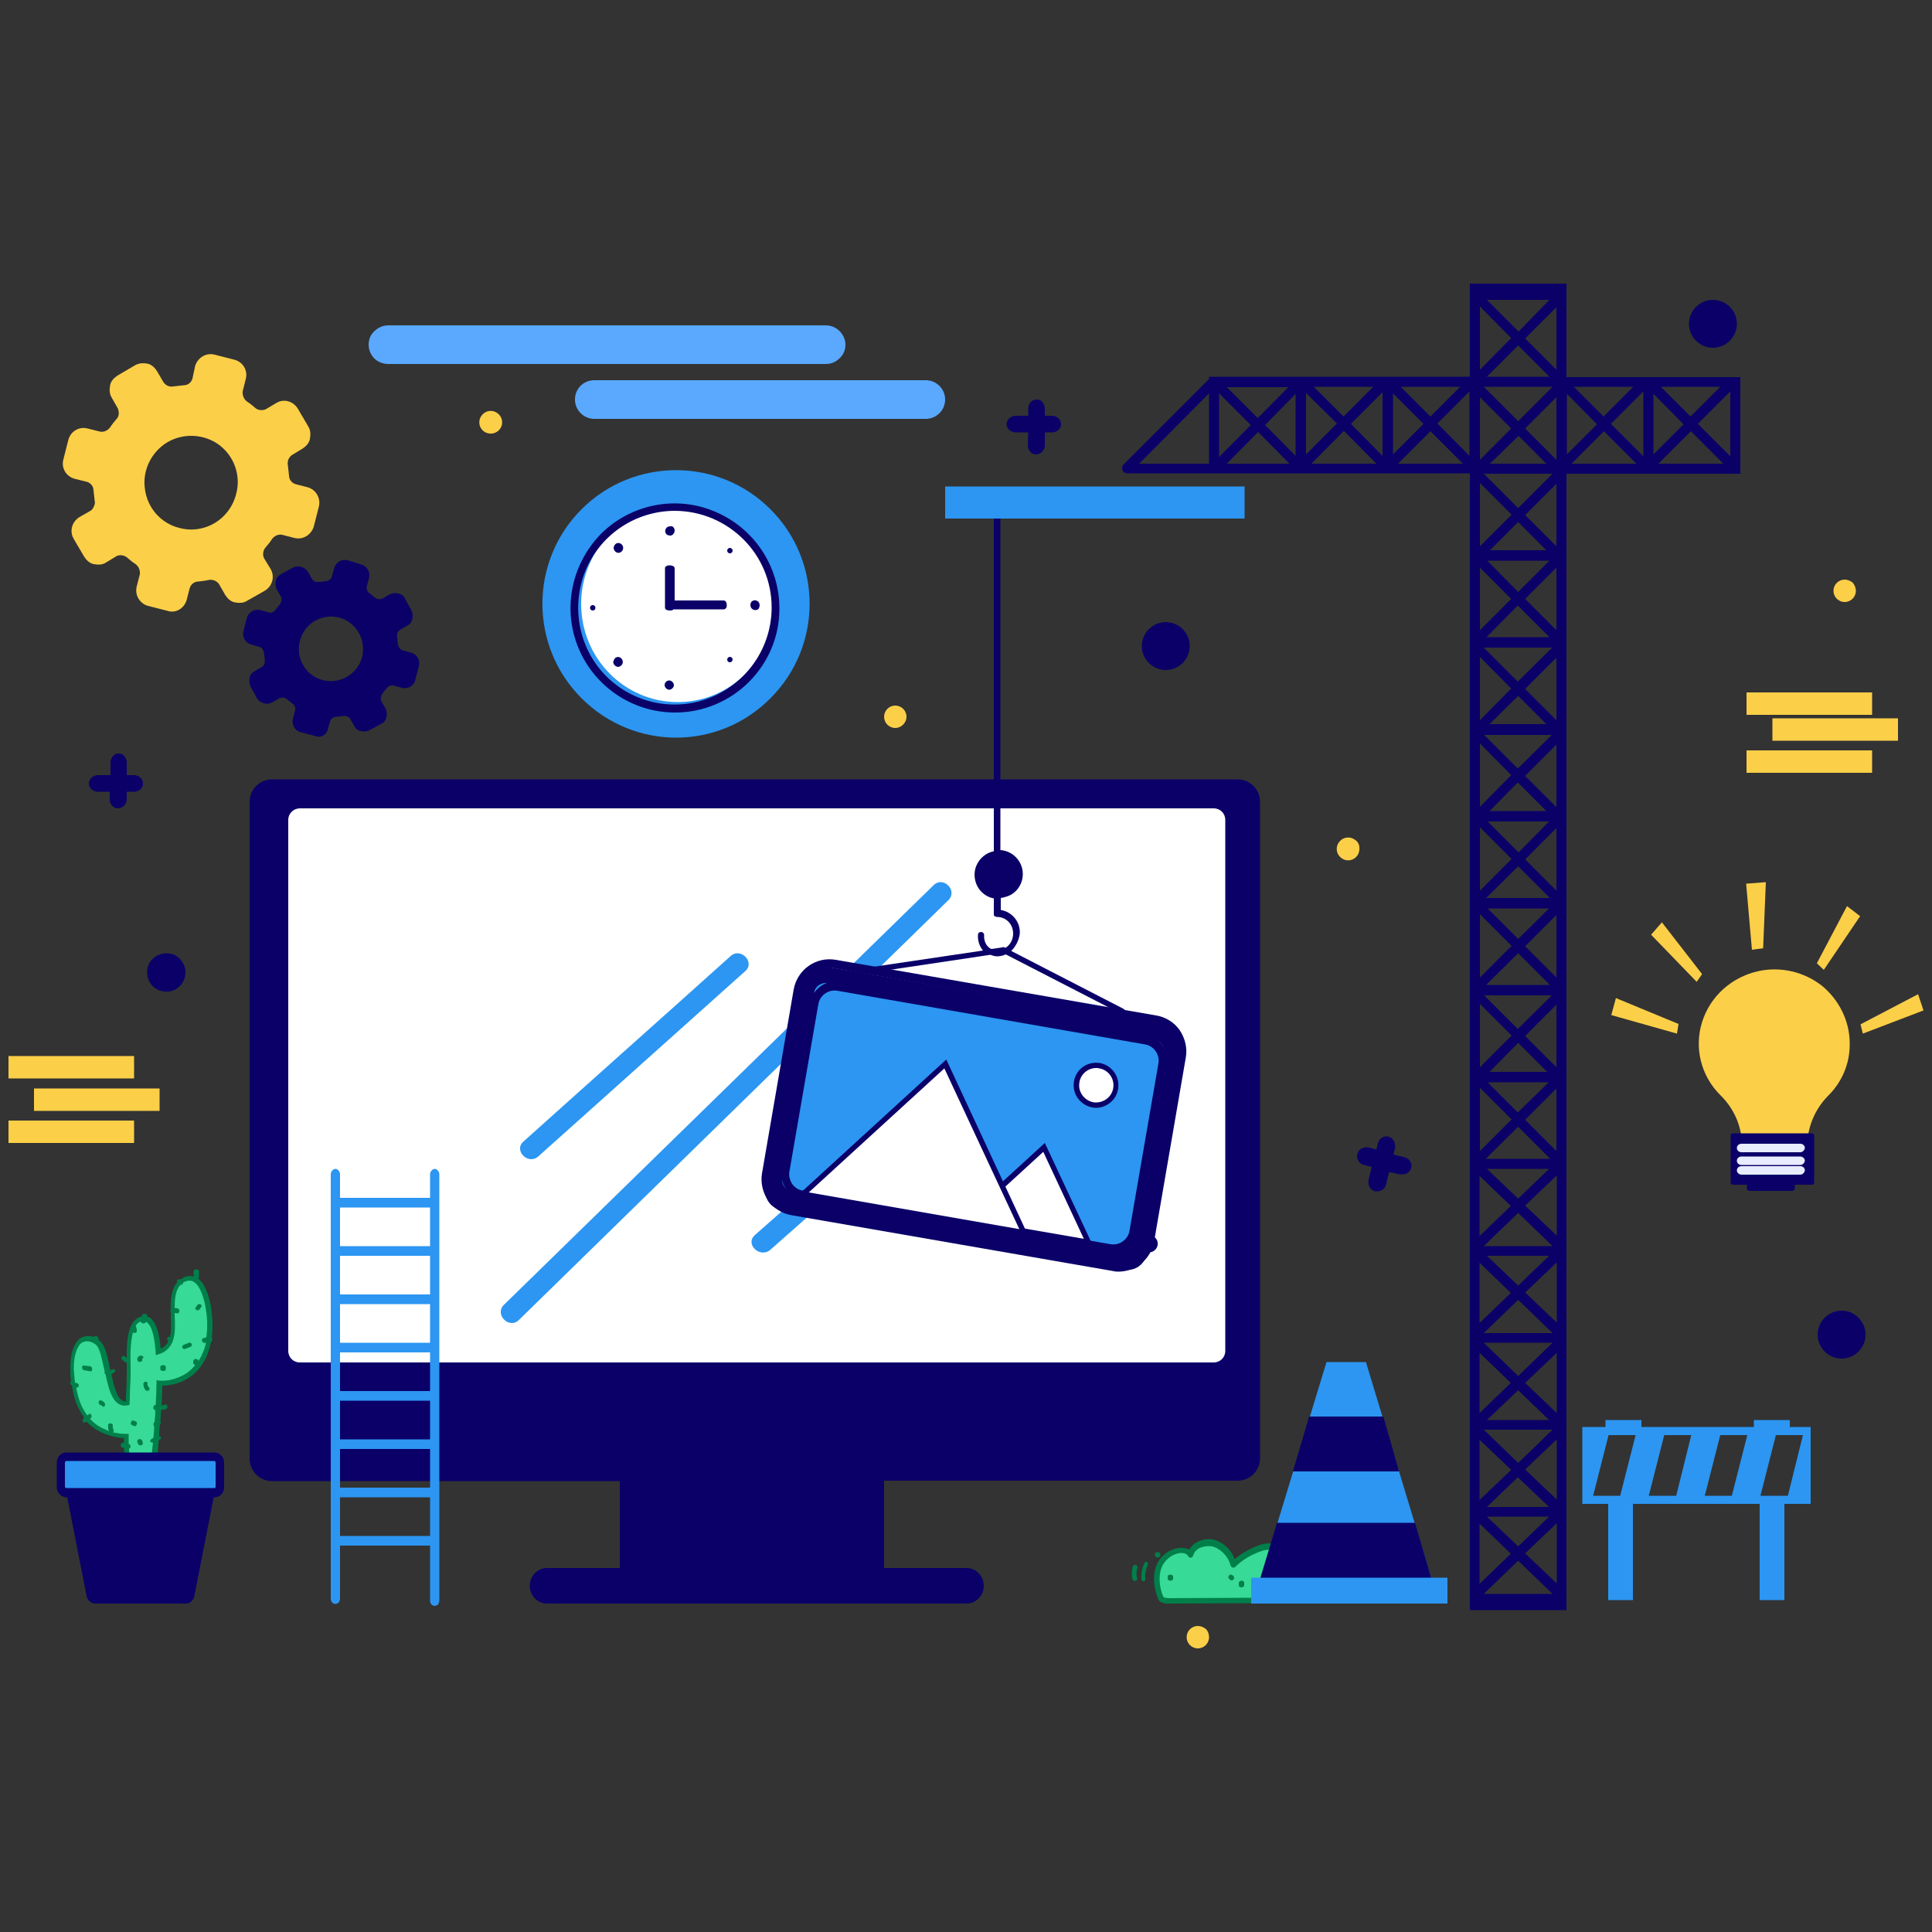 <?xml version="1.0" encoding="utf-8"?>
<!-- Generator: Adobe Illustrator 23.0.2, SVG Export Plug-In . SVG Version: 6.00 Build 0)  -->
<svg version="1.1" id="Layer_1" xmlns="http://www.w3.org/2000/svg" xmlns:xlink="http://www.w3.org/1999/xlink" x="0px" y="0px"
	 viewBox="0 0 500 500" style="enable-background:new 0 0 500 500;" xml:space="preserve">
<rect x="0" y="0" width="500" height="500" fill="#333333" stroke="none"/>
<style type="text/css">
	.st0{fill:none;}
	.st1{fill:#37DA96;}
	.st2{fill:#007F4A;}
	.st3{fill:#0A0068;}
	.st4{fill:#5AA9FF;}
	.st5{fill:#FFFFFF;}
	.st6{fill:#FCCF48;}
	.st7{fill:#E7ECFF;}
	.st8{fill:#2C96F2;}
</style>
<rect class="st0" width="500" height="500"/>
<path id="Path" class="st1" d="M319.3,404.7c-0.7-2.4-2.4-4.4-4.8-5.3c-2.5-0.8-5.2,0.4-6.2,2.7c-2.2-1.7-5.6-0.3-7.3,1.8
	c-2.8,3.6-0.7,9.4-0.2,9.8c0.6,0.2,1.2,0.4,1.9,0.3l21.4-0.1c1.9-0.1,3.8-0.4,5.7-1c3.7-1.4,6.2-7.6,3.7-10.7
	c-1.6-2.1-4.7-2.6-7.3-1.7C323.7,401.5,321.3,402.9,319.3,404.7"/>
<path id="Combined-Shape" class="st2" d="M302.3,415c-0.7,0.1-1.4-0.2-2.1-0.5c-0.8-0.7-3-7.1,0-11c1.2-1.6,3-2.7,5-2.9
	c0.9-0.1,1.8,0.1,2.6,0.4c0.5-0.8,1.2-1.6,2.2-2c1.4-0.7,3.1-0.9,4.6-0.4c2.3,0.8,4.1,2.6,4.9,4.9c1.9-1.6,4.2-2.8,6.6-3.7
	c2.6-0.8,6.2-0.5,8.2,2c1.2,1.7,1.4,4,0.7,6c-0.7,2.6-2.4,4.7-4.8,6c-1.9,0.6-3.9,0.9-6,1.1l-21.6,0.1H302.3z M305.9,401.9h-0.4
	c-1.7,0.2-3.1,1.1-4.1,2.4c-2.5,3.2-0.7,8.6-0.2,9.1c0.4,0.1,0.9,0.2,1.3,0.2l21.6-0.1c1.8-0.2,3.7-0.4,5.5-0.9c2-1,3.4-2.8,4-5
	c0.6-1.6,0.4-3.3-0.5-4.7c-1.5-2-4.5-2.2-6.6-1.5c-2.6,0.9-4.9,2.2-6.8,4.1c-0.2,0.2-0.4,0.2-0.7,0.2c-0.2-0.1-0.4-0.2-0.5-0.5
	c-0.6-2.2-2.2-4.1-4.4-4.9c-1.2-0.3-2.4-0.2-3.6,0.3c-0.8,0.4-1.5,1.1-1.7,2c-0.1,0.2-0.2,0.4-0.5,0.5c-0.2,0.1-0.5,0-0.7-0.2
	C307.2,402.1,306.6,402,305.9,401.9z M296.2,404.5c0.3-0.7,1.2-0.1,0.8,0.6c-0.5,1.1-0.7,2.3-0.6,3.6c0.1,0.7-0.9,0.7-1,0
	C295.3,407.1,295.6,405.7,296.2,404.5z M293.2,405.3c0.1-0.2,0.4-0.4,0.7-0.3c0.3,0.1,0.5,0.3,0.5,0.6c-0.3,0.9-0.4,1.9-0.1,2.9
	c0.2,0.7-1.1,0.9-1.2,0.2C292.8,407.6,292.9,406.5,293.2,405.3z M299.6,403.1c-0.3,0-0.7-0.2-0.7-0.7s0.2-0.7,0.7-0.7
	c0.4,0,0.7,0.2,0.7,0.7S299.9,403.1,299.6,403.1z M302.2,407.9c0.1-0.2,0.3-0.4,0.7-0.4c0.3,0,0.6,0.2,0.7,0.4v0.8
	c-0.1,0.2-0.3,0.4-0.7,0.4c-0.3,0-0.6-0.2-0.7-0.4V407.9z M320.6,409.7c0-0.3,0.2-0.6,0.7-0.6s0.7,0.2,0.7,0.6v0.5
	c0,0.3-0.2,0.6-0.7,0.6s-0.7-0.2-0.7-0.6V409.7z M318.1,408.6c-0.6-0.6,0.3-1.5,0.9-0.9l0.2,0.2c0.6,0.6-0.3,1.5-0.9,0.9
	L318.1,408.6z"/>
<path class="st3" d="M228.8,383.3v22.5h21.4c2.4,0,4.4,2.1,4.4,4.6s-2,4.6-4.4,4.6H141.5c-2.4,0-4.4-2.1-4.4-4.6s2-4.6,4.4-4.6h18.9
	v-22.5h-90c-3.2,0-5.8-2.6-5.8-5.8V207.5c0-3.2,2.6-5.8,5.8-5.8h249.9c3.2,0,5.8,2.6,5.8,5.8v169.9c0,3.2-2.6,5.8-5.8,5.8H228.8z"/>
<path class="st4" d="M213.7,94.2H100.5c-1.3,0-2.7-0.5-3.6-1.4s-1.5-2.2-1.5-3.6s0.5-2.6,1.5-3.5c0.9-0.9,2.2-1.5,3.6-1.5h113.2
	c1.3,0,2.6,0.5,3.6,1.5c0.9,0.9,1.5,2.2,1.5,3.5s-0.5,2.6-1.5,3.5C216.3,93.7,215.1,94.2,213.7,94.2z M239.6,108.4h-85.8
	c-2.7,0-5-2.2-5-5s2.2-5,5-5h85.8c2.7,0,5,2.2,5,5S242.3,108.4,239.6,108.4z"/>
<path id="Rectangle" class="st5" d="M77.6,209.2h236.5c1.7,0,3,1.3,3,3v137.4c0,1.7-1.3,3-3,3H77.6c-1.7,0-3-1.3-3-3V212.2
	C74.6,210.5,76,209.2,77.6,209.2z"/>
<path class="st6" d="M478.7,270c0.1,5.2-2,10.1-5.7,13.7c-3.4,3.5-5.3,8.2-5.3,13h-16.9v-0.7c-0.1-4.7-2.1-9.2-5.6-12.6
	c-5-5-6.8-12.2-4.7-18.9c2.1-6.7,7.7-11.7,14.7-13.2c5.7-1.2,11.7,0.2,16.3,3.8C475.9,258.7,478.7,264.2,478.7,270z M434,267.5
	l-17-4.8l1.2-4.4l16.2,6.7L434,267.5z M482.1,267.5l-0.6-2.4l14.9-7.8l1.4,4.2L482.1,267.5z M439.1,254.1l-11.8-12.2l2.8-3.2
	l10.4,13.4L439.1,254.1z M472,251l-1.8-1.7l7.8-14.8l3.4,2.6L472,251z M453.4,245.8l-1.5-17.1l5.1-0.4l-0.7,17.1L453.4,245.8z"/>
<path class="st3" d="M464.5,306.6v0.9c0,0.4-0.3,0.7-0.7,0.7h-11c-0.4,0-0.7-0.3-0.7-0.7v-0.9h-3.7c-0.2,0-0.5-0.2-0.5-0.5v-12.3
	c0-0.2,0.2-0.5,0.5-0.5H469c0.2,0,0.5,0.2,0.5,0.5v12.3c0,0.2-0.2,0.5-0.5,0.5H464.5z"/>
<path class="st7" d="M465.9,298.2h-15.2c-0.7,0-1.2-0.5-1.2-1.1c0-0.6,0.5-1.1,1.2-1.1h15.2c0.7,0,1.2,0.5,1.2,1.1
	C467,297.7,466.5,298.2,465.9,298.2z M465.9,301.5h-15.2c-0.7,0-1.2-0.5-1.2-1.1s0.5-1.1,1.2-1.1h15.2c0.6,0,1.2,0.5,1.2,1.1
	C467,301,466.5,301.5,465.9,301.5z M465.9,304h-15.2c-0.6,0-1.2-0.5-1.2-1.1s0.5-1.1,1.2-1.1h15.2c0.7,0,1.2,0.5,1.2,1.1
	C467,303.5,466.5,304,465.9,304z"/>
<path class="st6" d="M2.2,273.3h32.5v5.8H2.2V273.3z M8.8,281.7h32.5v5.8H8.8V281.7z M2.2,290h32.5v5.8H2.2V290z"/>
<path class="st6" d="M452,179.2h32.5v5.8H452V179.2z M458.7,185.9h32.5v5.8h-32.5V185.9z M452,194.2h32.5v5.8H452V194.2z"/>
<path class="st3" d="M48,251.7c0,2-1.2,3.8-3.1,4.6c-1.8,0.7-4,0.3-5.4-1.1c-1.4-1.4-1.8-3.6-1.1-5.4c0.7-1.8,2.6-3.1,4.7-3.1
	c1.3,0,2.6,0.5,3.5,1.5C47.5,249.2,48,250.3,48,251.7z M301.7,173.4c-3.4,0-6.2-2.8-6.2-6.2s2.8-6.2,6.2-6.2c3.4,0,6.2,2.8,6.2,6.2
	S305.1,173.4,301.7,173.4z M476.6,351.6c-3.4,0-6.2-2.8-6.2-6.2c0-3.4,2.8-6.2,6.2-6.2c3.4,0,6.2,2.8,6.2,6.2
	C482.8,348.8,480,351.6,476.6,351.6z M443.3,90c-3.4,0-6.2-2.8-6.2-6.2c0-3.4,2.8-6.2,6.2-6.2s6.2,2.8,6.2,6.2
	C449.5,87.2,446.7,90,443.3,90z"/>
<path class="st6" d="M231.7,188.4c-1.6,0-2.9-1.3-2.9-2.9c0-1.6,1.3-2.9,2.9-2.9c1.6,0,2.9,1.3,2.9,2.9
	C234.6,187,233.3,188.4,231.7,188.4z M480.3,152.9c0,1.6-1.3,2.9-2.9,2.9s-2.9-1.3-2.9-2.9c0-1.6,1.3-2.9,2.9-2.9
	c0.7,0,1.5,0.3,2.1,0.8C480,151.4,480.3,152.2,480.3,152.9z M312.9,423.7c0,1.6-1.3,2.9-2.9,2.9c-1.6,0-2.9-1.3-2.9-2.9
	s1.3-2.9,2.9-2.9c0.7,0,1.5,0.3,2.1,0.8C312.6,422.1,312.9,422.9,312.9,423.7z"/>
<path class="st6" d="M125.3,111.7c-1.3-0.9-1.7-2.7-0.7-4.1c0.9-1.3,2.7-1.7,4.1-0.7c1.3,0.9,1.7,2.7,0.7,4.1
	C128.5,112.3,126.6,112.6,125.3,111.7z M351.3,221.4c-0.9,1.3-2.7,1.7-4.1,0.7c-1.3-0.9-1.7-2.7-0.7-4.1c0.9-1.3,2.7-1.7,4.1-0.7
	c0.7,0.4,1.1,1.1,1.2,1.8C351.9,220,351.7,220.8,351.3,221.4z"/>
<path class="st8" d="M139.4,299.2c-2.7,2.5-6.6-1.5-3.9-3.8c17.8-16,35.7-31.9,53.5-47.9c2.6-2.5,6.5,1.5,3.9,3.8L139.4,299.2z
	 M199.3,323.5L199.3,323.5c-2.7,2.2-6.6-1.6-3.9-3.9l53.5-47.2c2.7-2.3,6.5,1.5,3.9,3.8L199.3,323.5z M134.3,341.6
	c-2.5,2.5-6.4-1.4-3.9-3.9l111.2-108.6c2.5-2.5,6.4,1.4,3.8,3.9L134.3,341.6z"/>
<path id="Shape" class="st6" d="M48.3,155.3l0.8-3.1c0.3-1,1.2-1.7,2.2-1.7c0.9-0.1,1.8-0.2,2.7-0.4c1-0.2,2.1,0.2,2.7,1.1l1.6,2.8
	c0.6,0.9,1.4,1.7,2.5,1.9c1.1,0.2,2.2,0.2,3.1-0.4l4.6-2.6c2-1.2,2.7-3.7,1.5-5.7l-1.7-2.8c-0.4-0.9-0.2-2,0.4-2.7
	c0.6-0.7,1.2-1.4,1.7-2.2c0.6-0.8,1.6-1.3,2.6-1.1l3.1,0.8c2.2,0.6,4.4-0.7,5.1-2.9l1.3-5.1c0.6-2.2-0.7-4.5-2.9-5.1l-3.1-0.8
	c-1-0.3-1.7-1.2-1.7-2.2c-0.1-0.9-0.2-1.8-0.3-2.7c-0.2-1,0.2-2,1-2.6l2.8-1.7c0.9-0.6,1.7-1.4,1.9-2.5s0.2-2.2-0.4-3.2l-2.7-4.6
	c-1.2-2-3.7-2.7-5.6-1.5l-2.7,1.6c-0.9,0.4-2,0.3-2.7-0.3c-0.7-0.6-1.4-1.2-2.2-1.7c-0.8-0.6-1.2-1.6-1.1-2.6l0.8-3.2
	c0.6-2.2-0.7-4.4-2.9-5l-5.1-1.3c-2.2-0.6-4.4,0.7-5.1,2.9L49.8,98c-0.3,1-1.2,1.7-2.2,1.7c-0.9,0.1-1.8,0.2-2.7,0.3
	c-1,0.2-2-0.2-2.6-1.1L40.6,96c-0.6-0.9-1.4-1.7-2.5-1.9C37,93.9,35.9,94,35,94.5l-4.6,2.7c-0.9,0.6-1.7,1.4-1.9,2.5
	s-0.2,2.2,0.4,3.2l1.6,2.8c0.2,0.5,0.3,1.2,0.2,1.7c-0.1,0.4-0.2,0.7-0.5,1c-0.6,0.7-1.2,1.4-1.7,2.2c-0.6,0.8-1.6,1.3-2.6,1.1
	l-3.2-0.8c-2.2-0.6-4.4,0.7-5,2.9l-1.3,5.1c-0.6,2.2,0.7,4.4,2.9,5l3.2,0.8c1,0.3,1.7,1.2,1.7,2.2c0.1,0.9,0.2,1.8,0.3,2.7
	c0.1,0.4,0.1,0.7-0.1,1.2c-0.2,0.6-0.5,1.1-1,1.4l-2.8,1.6c-2,1.2-2.7,3.7-1.5,5.7l2.7,4.6c0.6,0.9,1.4,1.7,2.5,1.9
	c1.1,0.2,2.2,0.2,3.1-0.4l2.8-1.7c0.9-0.4,2-0.2,2.7,0.4c0.7,0.6,1.4,1.2,2.2,1.7c0.8,0.6,1.2,1.6,1.1,2.6l-0.8,3.1
	c-0.6,2.2,0.7,4.5,2.9,5.1l5.1,1.3C45.5,158.8,47.7,157.4,48.3,155.3z M46.3,136.6c-4.7-1.2-8.2-5.2-8.8-10.1
	c-0.7-4.8,1.7-9.6,5.9-12.1c4.2-2.4,9.5-2.1,13.4,0.8c3.9,3,5.6,8,4.3,12.7C59.4,134.5,52.8,138.4,46.3,136.6z"/>
<path class="st3" d="M84.8,188.9l0.6-2.2c0.2-0.7,0.8-1.1,1.6-1.2c0.7-0.1,1.2-0.1,1.9-0.2c0.7-0.1,1.3,0.2,1.7,0.7l1.1,1.9
	c0.3,0.7,1,1.2,1.7,1.3c0.7,0.2,1.5,0.1,2.2-0.2l3.1-1.7c0.7-0.3,1.2-1,1.3-1.7c0.2-0.7,0.1-1.5-0.2-2.2l-1.1-1.9
	c-0.2-0.3-0.2-0.8-0.1-1.2c0.1-0.2,0.2-0.5,0.3-0.7c0.4-0.5,0.7-1,1.2-1.5c0.4-0.6,1.1-0.8,1.7-0.7l2.2,0.6c0.7,0.2,1.6,0.1,2.2-0.3
	c0.7-0.4,1.2-1.1,1.3-1.9l0.9-3.4c0.4-1.5-0.5-3.1-2-3.5l-2.2-0.6c-0.7-0.2-1.1-0.8-1.2-1.6c-0.1-0.6-0.2-1.2-0.2-1.9
	c-0.1-0.2,0-0.5,0-0.8c0.1-0.4,0.3-0.7,0.7-1l1.9-1.1c0.7-0.3,1.2-1,1.3-1.7c0.2-0.7,0.1-1.5-0.2-2.2l-1.7-3.1
	c-0.3-0.7-1-1.2-1.7-1.3c-0.7-0.2-1.5-0.1-2.2,0.2l-1.9,1.1c-0.7,0.3-1.4,0.2-1.9-0.2s-1-0.8-1.5-1.2c-0.6-0.4-0.8-1.1-0.7-1.7
	l0.6-2.2c0.4-1.5-0.5-3.1-2-3.5L90,145c-1.5-0.4-3.1,0.5-3.5,2l-0.6,2.2c-0.2,0.7-0.8,1.1-1.5,1.2s-1.2,0.2-1.9,0.2
	c-0.7,0.2-1.4-0.2-1.7-0.7l-1.1-1.9c-0.8-1.3-2.5-1.8-3.9-1.1l-3.1,1.7c-0.7,0.4-1.2,1-1.3,1.7c-0.2,0.7-0.1,1.5,0.2,2.2l1.1,1.9
	c0.2,0.4,0.2,0.8,0.1,1.2c-0.1,0.2-0.2,0.5-0.3,0.7c-0.4,0.5-0.8,1-1.2,1.5c-0.4,0.6-1.1,0.9-1.7,0.7l-2.2-0.6
	c-1.5-0.4-3.1,0.5-3.5,2l-0.9,3.4c-0.4,1.5,0.5,3.1,2,3.5l2.1,0.6c0.7,0.2,1.1,0.8,1.2,1.5s0.2,1.2,0.2,1.9c0.1,0.2,0,0.5,0,0.8
	c-0.1,0.4-0.3,0.7-0.7,1l-1.9,1.1c-0.7,0.4-1.2,1-1.3,1.7s-0.1,1.5,0.2,2.2l1.7,3.1c0.8,1.3,2.5,1.8,3.9,1.1l1.9-1.1
	c0.7-0.3,1.3-0.2,1.9,0.2c0.5,0.4,1,0.8,1.5,1.2c0.6,0.4,0.8,1.1,0.7,1.7l-0.6,2.2c-0.4,1.5,0.5,3.1,2,3.5l3.5,0.9
	C82.9,191.1,84.4,190.3,84.8,188.9L84.8,188.9z M83.5,176c-3.2-0.8-5.7-3.6-6.1-7c-0.4-3.3,1.2-6.7,4.1-8.3c2.9-1.7,6.6-1.5,9.2,0.6
	c2.7,2.1,3.8,5.5,3,8.8C92.5,174.5,87.9,177.2,83.5,176z"/>
<path class="st3" d="M75.9,378.3c-3.9,0-3.9-5.8,0-5.8S79.8,378.3,75.9,378.3z M87.5,378.3c-3.9,0-3.9-5.8,0-5.8
	S91.5,378.3,87.5,378.3z M99.2,378.3c-3.9,0-3.9-5.8,0-5.8S103.1,378.3,99.2,378.3z"/>
<path class="st8" d="M370.4,408.3h4.2v6.7h-50.8v-6.7h2.5l17-55.8h10.2L370.4,408.3z"/>
<path class="st3" d="M330.5,394.1h35.7l4.2,14.2h-44.2L330.5,394.1z M362.1,380.8h-27.5l4.2-14.2h19.2L362.1,380.8z"/>
<path class="st8" d="M416.2,414.1h6.4v-24.9h32.8v24.9h6.4v-24.9h6.8v-19.9h-5.4v-1.8h-9.3v1.8h-29.1v-1.8h-9.3v1.8h-6v19.9h6.7
	V414.1z M466.6,371.4L466.6,371.4l-3.9,15.7h-7.1l4-15.7H466.6z M448.2,387.1h-7l4-15.7h7L448.2,387.1z M433.8,387.1h-7.1l4-15.7h7
	L433.8,387.1z M416.3,371.4h7l-4,15.7h-7L416.3,371.4z"/>
<path class="st8" d="M88,397.5h23.3v-10H88V397.5z M88,400v13.6c0,0.4-0.1,0.7-0.3,1.1c-0.2,0.2-0.6,0.4-0.9,0.4
	c-0.7,0-1.2-0.6-1.2-1.3V303.9c0-0.7,0.6-1.4,1.2-1.4s1.2,0.7,1.2,1.4v6.1h23.3v-6.1c0-0.7,0.6-1.4,1.2-1.4s1.2,0.7,1.2,1.4v7.2
	c0,0,0,0,0,0.1s0,0,0,0.1v12.4c0,0,0,0,0,0.1s0,0,0,0.1v12.4c0,0,0,0,0,0.1s0,0,0,0.1v12.4c0,0,0,0,0,0.1s0,0,0,0.1v12.4
	c0,0,0,0,0,0.1c0,0.1,0,0,0,0.1V374c0,0,0,0,0,0.1s0,0,0,0.1v12.4c0,0,0,0,0,0.1s0,0,0,0.1v12.4c0,0,0,0,0,0.1s0,0,0,0.1v14.7
	c0,0.4-0.1,0.7-0.3,1.1c-0.2,0.2-0.6,0.4-0.9,0.4c-0.7,0-1.2-0.6-1.2-1.3V400H88z M88,385h23.3v-10H88V385z M88,372.5h23.3v-10H88
	V372.5z M88,360h23.3v-10H88V360z M88,347.5h23.3v-10H88V347.5z M88,335h23.3v-10H88V335z M88,322.5h23.3v-10H88V322.5z"/>
<path class="st3" d="M28.6,204.9h-3.2c-1.3,0-2.4-0.9-2.4-2.1c0-1.2,1.1-2.2,2.4-2.2h3.2v-3.2c0-1.3,0.9-2.4,2.1-2.4
	s2.1,1.1,2.1,2.4v3.2h1.8c1.3,0,2.4,0.9,2.4,2.2s-1.1,2.1-2.4,2.1h-1.8v1.9c0,0.7-0.2,1.2-0.7,1.7c-0.4,0.4-1,0.7-1.6,0.7
	c-1.2,0-2.1-1.1-2.1-2.3v-2H28.6z M266.1,111.9h-3.2c-1.3,0-2.4-0.9-2.4-2.1c0-1.2,1.1-2.2,2.4-2.2h3.2v-1.8c0-1.3,0.9-2.4,2.2-2.4
	s2.1,1.1,2.1,2.4v1.8h1.8c1.3,0,2.4,0.9,2.4,2.2c0,1.2-1.1,2.1-2.4,2.1h-1.8v3.3c0,0.7-0.2,1.2-0.7,1.7c-0.4,0.5-1,0.7-1.6,0.7
	c-1.2,0-2.1-1.1-2.1-2.3L266.1,111.9L266.1,111.9z M359.5,303.3l-0.8,3.3c-0.3,1.1-1.2,1.7-2.2,1.7c-0.2,0-0.4,0-0.7,0
	c-0.6-0.2-1.1-0.6-1.4-1.2c-0.3-0.6-0.3-1.2-0.2-1.9l0.8-3.2l-2-0.5c-1.3-0.3-2.1-1.7-1.7-2.9c0.3-1.2,1.7-2,3.1-1.6l1.8,0.5
	l0.4-1.6c0.3-1.3,1.6-2.1,2.8-1.7c1.2,0.3,1.9,1.7,1.6,3.1l-0.4,1.5l2.9,0.7c0.7,0.2,1.2,0.6,1.5,1.1c0.3,0.6,0.4,1.2,0.2,1.7
	c-0.3,1-1.2,1.7-2.3,1.6c-0.2,0-0.5,0-0.7,0L359.5,303.3z M295,323.7l-0.7,2.9c-0.3,1.1-1.2,1.7-2.2,1.7c-0.2,0-0.4,0-0.6,0
	c-0.6-0.2-1.1-0.6-1.4-1.2c-0.3-0.6-0.3-1.2-0.2-1.9l0.7-2.7l-3.3-0.9c-1.2-0.3-2-1.7-1.7-2.9c0.3-1.2,1.7-1.9,3-1.6l3.2,0.9l0.5-2
	c0.3-1.3,1.6-2.1,2.8-1.7c1.2,0.3,1.9,1.7,1.6,3.1l-0.5,1.8l1.4,0.4c1.2,0.2,2.2,1.3,2,2.6c-0.2,1.2-1.3,2.1-2.7,1.9
	c-0.2,0-0.4,0-0.7,0L295,323.7z"/>
<path id="Oval" class="st8" d="M199.4,180.7c13.5-13.5,13.5-35.4,0-48.9c-13.5-13.5-35.4-13.5-48.9,0c-13.5,13.5-13.5,35.4,0,48.9
	C164.1,194.3,185.9,194.3,199.4,180.7z"/>
<ellipse class="st5" cx="175.4" cy="156.3" rx="25" ry="25.4"/>
<path class="st3" d="M174.7,184.4c-10.9,0-20.8-6.6-25-16.7c-4.2-10.2-1.8-21.7,5.8-29.5c7.7-7.7,19.4-10.1,29.5-5.8
	c10.1,4.2,16.7,14.1,16.7,25C201.8,172.3,189.6,184.4,174.7,184.4z M174.7,132.2c-10.2,0-19.3,6.1-23.2,15.5
	c-3.8,9.4-1.7,20.2,5.4,27.3c7.2,7.2,18,9.3,27.3,5.4s15.5-13,15.5-23.2C199.7,143.4,188.5,132.3,174.7,132.2z M174.6,155.4h12.7
	c0.5,0,0.8,0.6,0.8,1.2c0,0.3-0.1,0.7-0.2,0.8c-0.2,0.2-0.4,0.3-0.6,0.3h-13c0,0-0.1,0-0.1,0.1c-0.2,0.2-0.6,0.2-0.9,0.2
	c-0.3,0-0.7-0.1-0.9-0.2c-0.2-0.2-0.3-0.3-0.3-0.6v-10.2c0-0.4,0.6-0.7,1.2-0.7c0.3,0,0.7,0.1,0.9,0.2s0.4,0.3,0.4,0.6V155.4
	L174.6,155.4z M174.6,137.3c0,0.5-0.3,1-0.7,1.2c-0.4,0.2-1,0.1-1.4-0.2c-0.3-0.3-0.5-0.9-0.2-1.4c0.2-0.5,0.7-0.7,1.2-0.7
	C174,136,174.6,136.6,174.6,137.3z M188.9,143.2c-0.4,0-0.7-0.3-0.7-0.7s0.3-0.7,0.7-0.7s0.7,0.3,0.7,0.7S189.3,143.2,188.9,143.2z
	 M195.5,157.9c-0.5,0-1-0.3-1.2-0.8c-0.2-0.5-0.1-1,0.2-1.4c0.3-0.3,0.9-0.5,1.4-0.2c0.5,0.2,0.7,0.7,0.7,1.2c0,0.3-0.2,0.7-0.3,0.9
	C196.2,157.7,195.8,157.9,195.5,157.9z M188.9,171.4c-0.4,0-0.7-0.3-0.7-0.7c0-0.4,0.3-0.7,0.7-0.7s0.7,0.3,0.7,0.7
	C189.6,171,189.3,171.4,188.9,171.4z M172,177.3c0-0.7,0.6-1.2,1.2-1.2s1.2,0.6,1.2,1.2s-0.6,1.2-1.2,1.2S172,177.9,172,177.3z
	 M159.1,170.4c0.5-0.5,1.2-0.5,1.7,0c0.5,0.5,0.5,1.3,0,1.8c-0.5,0.5-1.2,0.5-1.7,0c-0.2-0.2-0.4-0.6-0.4-0.9
	C158.8,171,158.9,170.7,159.1,170.4z M153.4,158c-0.4,0-0.7-0.3-0.7-0.7s0.3-0.7,0.7-0.7s0.7,0.3,0.7,0.7S153.8,158,153.4,158z
	 M160.9,140.9c0.5,0.5,0.5,1.3,0,1.8c-0.5,0.5-1.2,0.5-1.7,0c-0.2-0.2-0.4-0.6-0.4-0.9s0.2-0.7,0.4-0.9
	C159.6,140.4,160.4,140.4,160.9,140.9z"/>
<path class="st1" d="M54.2,338.4c-0.4-2.6-2.2-9.2-6.3-7.2c-6.6,3.4,1.4,16.3-6.6,18.7c-0.4-5.2-1.6-8.7-3.9-8.5
	c-4.9,0.4-3.6,11.6-3.7,14.2c-0.1,2.6-0.2,5.1-0.3,7.7c-5.7,1-4.6-13.7-8.1-15.7c-5.4-3.2-6.6,3.9-6.4,7.2
	c0.2,5.6,1.7,12.2,7.1,15.2c2.2,1.2,4.7,1.9,7.2,1.9c-0.1,4.4,0.2,8.7,0.9,13.1h0.1l0,0l3.2,0.2l0,0c0.1,0.6,0.5,1,1.1,1
	c0.6,0,1-0.4,1.1-1c0-2.7,1.7-15.8,1.9-27c2.7,0.2,5.4-0.6,7.7-2.1C54.6,351.8,55.2,344.5,54.2,338.4z"/>
<path class="st2" d="M32.1,374.8c-0.2-0.1-0.4-0.2-0.6-0.2c-0.6-0.4-0.1-1.5,0.6-1.2l0,0c0-0.4,0-0.8,0-1.2c-2.4-0.2-4.7-0.8-6.8-2
	c-1.2-0.7-2.1-1.4-2.9-2.3l-0.3,0.2c-0.5,0.5-1-0.6-0.5-1l0.2-0.2c-1.8-2.4-2.8-5.5-3.2-8.4l0,0c-0.6-0.2-0.5-0.8-0.2-1.1
	c-0.2-1-0.2-2.1-0.2-3c-0.1-2.2,0.3-6.7,2.8-8.2c1-0.5,2.2-0.6,3.2-0.2c0.1-0.2,0.3-0.2,0.6-0.2c0.3,0,0.6,0.2,0.7,0.4v0.6
	c1.7,1,2.3,4.1,3,7.6c0,0.1,0,0.1,0,0.2l0.5-0.2c0.6-0.3,1.2,0.5,0.6,0.8l-0.8,0.4c0.9,4.2,1.8,7.1,3.8,7.1v-1.2c0.1-2,0.2-4,0.2-6
	c0-0.4,0-1,0-1.7c0-0.3,0-0.7,0-1.2c-0.1,0.1-0.2,0-0.4-0.1l-0.7-0.5c-0.6-0.4,0-1.4,0.5-1l0.6,0.4c-0.1-4.3,0.3-10,3.9-10.7v-0.1
	c0-0.3,0.2-0.6,0.7-0.6c0.4,0,0.7,0.2,0.7,0.6v0.1c0.3,0.1,0.7,0.2,1,0.6c1.3,1.1,2.1,3.6,2.5,7.7c0.9-0.4,1.6-1.1,2-1.9l-0.2-0.2
	c-0.4-0.4,0.1-1.1,0.6-0.9c0.4-1.6,0.2-3.5,0.2-5.6c0-0.2,0-0.5,0-0.7c-0.2-0.2-0.2-0.6,0-0.7c-0.1-2.7,0.1-5.4,1.7-7.2
	c-0.4-0.4,0.2-1,0.7-0.6l0,0c0.2-0.2,0.5-0.3,0.8-0.5c0.8-0.5,1.8-0.6,2.7-0.3V329c0-0.2,0.2-0.5,0.7-0.5c0.4,0,0.7,0.2,0.7,0.5v1.5
	c0,0.2-0.1,0.3-0.2,0.4c2.4,1.8,3.2,6.7,3.3,7.3c0.3,2.1,0.6,5,0.2,8c0.2,0.3,0.3,0.9-0.2,1.1c-0.6,3.3-2.2,6.7-5.3,9
	c-2.2,1.5-4.7,2.3-7.3,2.3c0,1.7-0.1,3.3-0.2,5.1l1-0.2c0.7-0.1,0.7,1.2,0,1.2l-1.1,0.2c-0.1,1-0.1,1.9-0.2,2.8
	c0.2,0.2,0.2,0.7-0.1,0.9c-0.1,1.1-0.2,2.1-0.2,3.1c0.5,0,0.7,0.7,0.1,0.9c-0.1,0-0.1,0-0.2,0c-0.2,2.4-0.4,4.7-0.6,6.7
	c-0.2,2.7-0.4,4.8-0.5,5.7c0,0.6-0.3,1.1-0.8,1.3c-0.2,0.2-0.6,0.3-0.9,0.4c-0.3,0-0.7-0.1-0.9-0.2c-0.3-0.2-0.6-0.5-0.7-0.9
	l-2.3-0.1h-0.8l-0.2-0.5C32.5,381.5,32.2,378.2,32.1,374.8z M33.4,374.9c0.1,3.1,0.3,6.2,0.7,9.3l3.4,0.2v0.6c0,0.2,0.1,0.3,0.2,0.4
	c0.2,0.1,0.4,0.1,0.6,0s0.2-0.2,0.2-0.4c0-0.9,0.2-3,0.5-5.8c0.2-1.7,0.3-3.7,0.6-5.9c-0.4,0.2-1-0.3-0.6-0.7
	c0.2-0.2,0.4-0.3,0.7-0.5c0.1-1,0.2-2,0.2-3c-0.2-0.2-0.3-0.7,0-1l0.1-0.1c0.1-1,0.2-2,0.2-3.1c-0.7,0.1-0.7-1.2,0-1.3h0.1
	c0.1-1.9,0.2-3.9,0.2-5.7v-0.7l0.7,0.1c2.5,0.2,5.1-0.6,7.2-2c0.8-0.6,1.5-1.2,2.1-2c-0.2-0.1-0.5-0.3-0.5-0.7v-0.2
	c0-0.3,0.2-0.7,0.7-0.7c0.3,0,0.6,0.2,0.7,0.5c0.9-1.5,1.6-3.1,1.9-4.7H53c-0.7,0.2-1.1-1.1-0.3-1.2l0.7-0.2
	c0.4-2.8,0.2-5.7-0.2-7.7c-0.3-1.9-1.3-5.9-3.3-6.8c-0.7-0.3-1.4-0.2-2.1,0.1c-0.2,0.1-0.3,0.2-0.5,0.3c0.1,0.3-0.2,0.6-0.6,0.5
	c-1.3,1.4-1.5,3.6-1.5,6l0.7,0.1c0.7,0.1,0.7,1.3,0,1.3l-0.7-0.1c0,0.2,0,0.3,0,0.6c0.2,4.1,0.4,8.7-4.2,10.1l-0.7,0.2v-0.7
	c-0.4-5.2-1.3-7-2.2-7.7c-0.1-0.1-0.2-0.2-0.3-0.2c-0.1,0.2-0.3,0.4-0.7,0.4c-0.3,0-0.6-0.2-0.7-0.5c-0.6,0.2-1,0.6-1.3,1.2
	c0.2,0.3,0.3,0.7,0.3,1.2c0.1,0.6-0.7,0.7-1,0.4c-0.7,2.7-0.7,6.6-0.6,8.9c0,0.7,0,1.3,0,1.7c0,2-0.2,4-0.2,6l-0.1,2.2l-0.5,0.1
	c-3.6,0.7-4.8-3.7-5.7-8.1c-0.1,0-0.2-0.1-0.2-0.2c-0.1-0.2-0.1-0.4,0-0.5c0-0.2-0.1-0.2-0.1-0.4c-0.7-3-1.2-6.1-2.5-6.7
	c-0.9-0.7-2.2-0.9-3.2-0.4c-1.8,1.1-2.3,4.9-2.2,7.1c0.1,1.1,0.2,2.2,0.3,3.3l0.6,0.2c0.7,0.2,0.4,1.3-0.3,1.1
	c0.5,2.6,1.3,5.2,2.9,7.2l0.4-0.3c0.5-0.5,1,0.6,0.5,1l-0.2,0.2c0.7,0.8,1.6,1.5,2.6,2.1c0.7,0.4,1.6,0.7,2.3,1.1
	c-0.2-0.5-0.3-1.1-0.2-1.7c0.1-0.6,1.3-0.3,1.2,0.2c-0.1,0.4,0,0.7,0.2,1.2c0.1,0.2,0,0.4-0.2,0.6c1.1,0.2,2.2,0.4,3.4,0.4h0.7v0.7
	c0,0.7,0,1.2,0,1.9C33.9,373.8,34,374.7,33.4,374.9L33.4,374.9z M21.7,354.6L21.7,354.6c-0.6-0.1-0.6-1.4,0-1.2l1.7,0.2
	c0.6,0.1,0.6,1.4,0,1.3L21.7,354.6z M26,363.6L26,363.6c-0.6-0.1-0.6-1.2-0.1-1.2c0.4,0,0.8,0.2,1.2,0.7c0.3,0.6-0.2,1.3-0.6,0.8
	C26.3,363.7,26.1,363.6,26,363.6z M34.1,368.8c-0.2-0.1-0.3-0.4-0.2-0.7c0.1-0.3,0.3-0.5,0.5-0.5l0.8,0.3c0.2,0.1,0.3,0.4,0.2,0.7
	c-0.1,0.3-0.3,0.5-0.5,0.5L34.1,368.8z M37.1,358.1c0.1-0.7,1.2-0.7,1.1,0c-0.1,0.3,0.1,0.7,0.3,0.9c0.6,0.5-0.2,1.3-0.8,0.8
	C37.3,359.4,37.1,358.7,37.1,358.1z M35.9,351L35.9,351c0.5-0.4,1.6,0,1.1,0.5c-0.2,0.1-0.2,0.2-0.2,0.4c0.2,0.6-1.1,0.8-1.2,0.2
	C35.4,351.7,35.6,351.3,35.9,351z M41.5,353.7c0-0.2,0.2-0.4,0.7-0.4c0.4,0,0.7,0.2,0.7,0.4v0.7c0,0.2-0.2,0.4-0.7,0.4
	c-0.4,0-0.7-0.2-0.7-0.4V353.7z M51.6,338.9c-0.4,0.5-1.3,0-1-0.5c0.2-0.2,0.3-0.4,0.5-0.7c0.4-0.5,1.4,0,1,0.5L51.6,338.9z
	 M47.9,349.1c-0.7,0.2-1.1-0.8-0.3-1.1l1.3-0.5c0.7-0.2,1.1,0.8,0.3,1.1L47.9,349.1z M35.6,373.3c-0.4-0.7,0.7-1.2,1.1-0.6
	c0.1,0.2,0.2,0.3,0.2,0.5c0.4,0.7-0.7,1.2-1.1,0.6L35.6,373.3z"/>
<path class="st8" d="M16.7,376.6h38.4c0.7,0,1.2,0.7,1.2,1.6v5.9c0,0.9-0.5,1.7-1.2,1.7H16.7c-0.7,0-1.2-0.7-1.2-1.7v-5.9
	C15.5,377.3,16,376.6,16.7,376.6z"/>
<path class="st3" d="M17.4,387.5H17c-1.4-0.2-2.4-1.4-2.3-2.8v-6c-0.1-1.4,0.9-2.7,2.3-2.8h38.7c1.4,0.2,2.4,1.4,2.3,2.8v6
	c0.1,1.4-0.9,2.7-2.3,2.8h-0.4L50.3,413c-0.2,1.2-1.2,2.1-2.4,2H24.8c-1.2,0-2.2-0.8-2.4-2L17.4,387.5z M17,378.1
	c-0.1,0.2-0.2,0.3-0.2,0.5v6c0,0.2,0.1,0.4,0.2,0.5h38.7c0,0,0.1-0.2,0.1-0.5v-6c0-0.2-0.1-0.4-0.2-0.5H17z"/>
<path class="st3" d="M261.7,246.1l29.1,15c0.3,0.2,0.5,0.6,0.4,0.9c-0.1,0.3-0.5,0.6-0.8,0.5c-0.1,0-0.2,0-0.2-0.1L260.3,247
	c-0.7,0.3-1.5,0.5-2.2,0.5l0,0c-0.7,0-1.2-0.2-1.8-0.4l-30.7,4.6h-0.2c-0.4-0.1-0.7-0.4-0.7-0.7c0-0.4,0.2-0.7,0.7-0.7l29-4.3
	c-0.9-1.1-1.4-2.5-1.3-4c0-0.5,0.3-0.8,0.8-0.8c0.5,0,0.8,0.4,0.8,0.8c-0.1,1,0.2,2,0.8,2.8c0.3,0.3,0.7,0.7,1.1,0.8l2.7-0.4
	c0.1,0,0.2-0.1,0.3-0.1c0.2,0,0.4,0.1,0.6,0.2c1.2-0.7,2-2.1,2-3.7c0-2.4-1.8-4.3-4.2-4.3c-0.2,0-0.4-0.1-0.6-0.2s-0.2-0.3-0.2-0.6
	v-4c-1.2-0.2-2.3-0.8-3.2-1.7c-1.7-1.7-2.3-4.5-1.3-6.8c0.8-1.9,2.5-3.3,4.5-3.7v-93.3h1.7V220c3.2,0.2,5.8,2.9,5.8,6.2
	c0,2.5-1.5,4.8-3.8,5.7c-0.6,0.2-1.2,0.4-1.9,0.5v3.1c3,0.5,5.2,3.2,4.9,6.3C263.6,243.6,262.8,245,261.7,246.1z"/>
<path class="st3" d="M212.8,250l89.2,15.3c2.7,0.4,4.4,3,4,5.7l0,0l-9.3,53.6c-0.5,2.7-3,4.4-5.7,4l0,0l-88.9-15.5
	c-2.7-0.5-4.4-3-4-5.7l9-53.4C207.6,251.3,210.1,249.6,212.8,250L212.8,250z"/>
<path class="st3" d="M289.4,329.1c-0.6,0-1.1-0.1-1.6-0.2l-82.9-14.4c-2.5-0.4-4.7-1.8-6.1-3.8c-1.4-2-2-4.6-1.6-7l8.2-47.6
	c0.9-5.1,5.7-8.6,10.9-7.7l82.9,14.4c2.5,0.4,4.7,1.8,6.1,3.8c1.4,2.1,2,4.6,1.6,7l-8.2,47.6C297.9,325.8,294,329.1,289.4,329.1
	L289.4,329.1z M214.8,250.5c-3.5,0-6.6,2.6-7.2,6l-8.2,47.6c-0.3,1.9,0.1,3.8,1.2,5.4c1.1,1.6,2.8,2.7,4.7,3l83,14.4
	c3.9,0.7,7.7-2,8.4-5.9l8.2-47.6c0.3-1.9-0.1-3.8-1.2-5.4c-1.1-1.6-2.8-2.7-4.7-3l-83-14.4C215.6,250.5,215.2,250.5,214.8,250.5
	L214.8,250.5z"/>
<path class="st8" d="M214.3,254.4l84.4,14.7c1.7,0.3,2.8,1.9,2.6,3.6l-8.3,47.8c-0.3,1.7-1.9,2.8-3.6,2.6l0,0l-84.4-14.7
	c-1.7-0.3-2.8-1.9-2.6-3.6l8.3-47.8C210.9,255.2,212.6,254.2,214.3,254.4L214.3,254.4L214.3,254.4z"/>
<path class="st3" d="M288.2,324.1c-0.3,0-0.7,0-1.1-0.1l-79.7-13.9c-1.7-0.2-3.2-1.2-4.1-2.6c-0.9-1.4-1.3-3.1-1-4.7l7.5-43.4
	c0.2-1.7,1.2-3.2,2.6-4.2c1.4-1,3.1-1.3,4.7-1.1l79.7,13.9c3.4,0.6,5.7,3.9,5.2,7.4l-7.5,43.4c-0.2,1.7-1.2,3.2-2.6,4.1
	C290.7,323.7,289.5,324.1,288.2,324.1z M287.4,322c2.3,0.4,4.5-1.2,4.9-3.4l7.5-43.4c0.4-2.3-1.2-4.5-3.4-4.9l-79.7-13.9
	c-2.3-0.4-4.5,1.2-4.9,3.4l-7.5,43.4c-0.2,1.1,0.1,2.2,0.7,3.2c0.7,0.9,1.6,1.6,2.7,1.7L287.4,322z"/>
<polygon class="st5" points="248.8,316 269.7,296.7 281.2,321.6 "/>
<path class="st3" d="M282.9,322.5l-35-6.1l22.5-20.6L282.9,322.5z M251,315.5l29.5,5.1L270,298.1L251,315.5z"/>
<polygon class="st5" points="207.9,309.1 244.9,275 265.4,319.1 "/>
<path class="st3" d="M266.2,320l-60-10.4l38.7-35.4L266.2,320z M209.3,308.6l54.5,9.5l-19.4-41.6L209.3,308.6z"/>
<path class="st5" d="M288.7,281.7c-0.5,2.7-3.1,4.6-5.7,4.1c-2.7-0.5-4.6-3.1-4.1-5.7c0.5-2.7,3.1-4.6,5.7-4.1
	c1.3,0.2,2.5,1,3.2,2.1C288.6,279,288.9,280.4,288.7,281.7L288.7,281.7z"/>
<path class="st3" d="M283.7,286.7c-0.3,0-0.7,0-1-0.1c-2.3-0.4-4.2-2.2-4.7-4.5c-0.5-2.3,0.4-4.7,2.3-6c1.2-0.9,2.8-1.2,4.3-1
	c2.3,0.4,4.2,2.2,4.7,4.5c0.5,2.3-0.4,4.7-2.3,6C286.2,286.2,285,286.7,283.7,286.7L283.7,286.7z M283.7,276.4
	c-2.3,0-4.3,1.8-4.4,4.2c-0.2,2.3,1.6,4.4,3.9,4.7c2.3,0.2,4.5-1.3,4.9-3.7l0,0c0.4-2.4-1.2-4.7-3.6-5.1
	C284.2,276.4,284,276.4,283.7,276.4L283.7,276.4z"/>
<rect x="244.6" y="125.9" class="st8" width="77.5" height="8.3"/>
<path class="st3" d="M382.9,370v20h20v-20H382.9z M384,345h17.8l-8.9-8.6L384,345z M384,322.5h17.8l-8.9-8.6L384,322.5z M335.4,97.5
	h22.5h22.5V73.4h25v24.2h20h25v25h-25h-20v294.1h-25V122.5h-22.5h-22.5h-22.5v-25H335.4z M383,95.7l8.1-8.2l-8.1-8.2V95.7z
	 M384.8,97.5H401l-8.1-8.1L384.8,97.5z M401,77.6h-16.2l8.2,8.2L401,77.6z M402.8,79.5l-8.1,8.1l8.1,8.1V79.5z M383,119l8.1-8.1
	l-8.1-8.1V119z M385.6,120h14.6l-7.2-7.2L385.6,120z M401.8,100.1H384l8.9,8.9L401.8,100.1z M402.8,102.8l-8.1,8.1l8.1,8.1V102.8z
	 M383,141.4l8.2-8.2l-8.2-8.2V141.4z M385.6,142.4h14.6l-7.3-7.3L385.6,142.4z M401.8,122.6H384l8.9,8.9L401.8,122.6z M402.8,125.2
	l-8.1,8.1l8.1,8.1V125.2z M383,163.1l8.1-8.1l-8.1-8.1V163.1z M384.7,164.9H401l-8.2-8.2L384.7,164.9z M401,145.1h-16.1l8,8.1
	L401,145.1z M402.8,146.9l-8.1,8.1l8.1,8.1V146.9z M383,186.4l8.1-8.2l-8.1-8.2V186.4z M385.5,187.4h14.7l-7.3-7.3L385.5,187.4z
	 M401.7,167.6H384l8.8,8.8L401.7,167.6z M402.8,170.2l-8.1,8.1l8.1,8.1V170.2z M383,208.8l8.1-8.2l-8.1-8.2V208.8z M385.5,209.9
	h14.7l-7.4-7.4L385.5,209.9z M401.6,190.2h-17.5l8.7,8.7L401.6,190.2z M402.8,192.7l-8.1,8.1l8.1,8.1V192.7z M383,230.5l8.2-8.2
	l-8.2-8.2V230.5z M384.6,232.4h16.5l-8.2-8.2L384.6,232.4z M400.9,212.6H385l8,8L400.9,212.6z M402.8,214.3l-8.1,8.1l8.1,8.1V214.3z
	 M383,253l8.2-8.2l-8.2-8.2V253z M384.6,254.9h16.5l-8.2-8.2L384.6,254.9z M400.9,235.1H385l7.9,7.9L400.9,235.1z M402.8,236.8
	l-8.1,8.1l8.1,8.1V236.8z M383,276.2l8.2-8.2l-8.2-8.2V276.2z M385.5,277.4h14.9l-7.5-7.5L385.5,277.4z M401.6,257.6h-17.5l8.7,8.7
	L401.6,257.6z M402.8,260l-8.1,8.1l8.1,8.1V260z M383,297.9l8.2-8.2l-8.2-8.2V297.9z M384.5,299.9h16.7l-8.3-8.3L384.5,299.9z
	 M400.8,280.1H385l7.8,7.8L400.8,280.1z M402.8,281.7l-8.1,8.1l8.1,8.1V281.7z M427.9,101.9v15.7l7.8-7.8L427.9,101.9z M429.8,100.1
	l7.7,7.7l7.7-7.7H429.8z M447.8,118.1v-16.8l-8.4,8.4L447.8,118.1z M446,120l-8.4-8.4l-8.4,8.4H446z M405.5,101.9v15.7l7.8-7.8
	L405.5,101.9z M407.3,100.1l7.7,7.7l7.7-7.7H407.3z M425.3,118.1v-16.8l-8.4,8.4L425.3,118.1z M423.5,120l-8.4-8.4l-8.4,8.4H423.5z
	 M360.5,101.8v15.8l7.9-7.9L360.5,101.8z M362.5,100.1l7.7,7.7l7.7-7.7H362.5z M380.3,118v-16.7l-8.3,8.3L380.3,118z M378.6,120
	l-8.4-8.4l-8.4,8.4H378.6z M338,101.7v15.9l8-8L338,101.7z M340,100.1l7.7,7.7l7.7-7.7H340z M357.8,118v-16.5l-8.2,8.2L357.8,118z
	 M356.2,120l-8.4-8.5l-8.4,8.5H356.2z M315.5,120h19.8v-19.8h-19.8V120z M382.9,319.9l8.1-7.8l-8.1-7.8V319.9z M400.9,302.5h-16.1
	l8.1,7.7L400.9,302.5z M402.9,304.2l-8.2,7.8l8.2,7.8V304.2z M382.9,409.9l8.1-7.8l-8.1-7.8V409.9z M384,412.5h17.8l-8.9-8.6
	L384,412.5z M400.9,392.5h-16.1l8.1,7.7L400.9,392.5z M402.9,394.2l-8.2,7.8l8.2,7.8V394.2z M382.9,342.4l8.1-7.8l-8.1-7.8V342.4z
	 M400.9,325h-16.1l8.1,7.7L400.9,325z M402.9,326.7l-8.2,7.8l8.2,7.8V326.7z M382.9,365.7l8.1-7.8l-8.1-7.8V365.7z M384.8,367.5
	h16.1l-8-7.7L384.8,367.5z M401.8,347.5H384l8.9,8.6L401.8,347.5z M402.9,350.1l-8.2,7.8l8.2,7.8V350.1z M382.9,388.2l8.2-7.8
	l-8.2-7.8V388.2z M384.8,390h16.1l-8.1-7.7L384.8,390z M401.8,370H384l8.9,8.6L401.8,370z M402.9,372.5l-8.2,7.8l8.2,7.8V372.5z
	 M405.4,392.5h-25v-25h25V392.5z M314.2,98.3l0.7-0.7l10.6,10.6l10.5-10.6l1.8,1.8L327.4,110l10,10.1l-1.8,1.8l-10-10.1l-10.3,10.4
	c-0.2,0.2-0.6,0.3-0.9,0.3h-22.7c-0.5,0-1-0.3-1.2-0.8c-0.2-0.5-0.1-1,0.2-1.4l22.7-22.7L314.2,98.3z M314.2,100.5L294.8,120h19
	l9.9-10L314.2,100.5z"/>
</svg>
